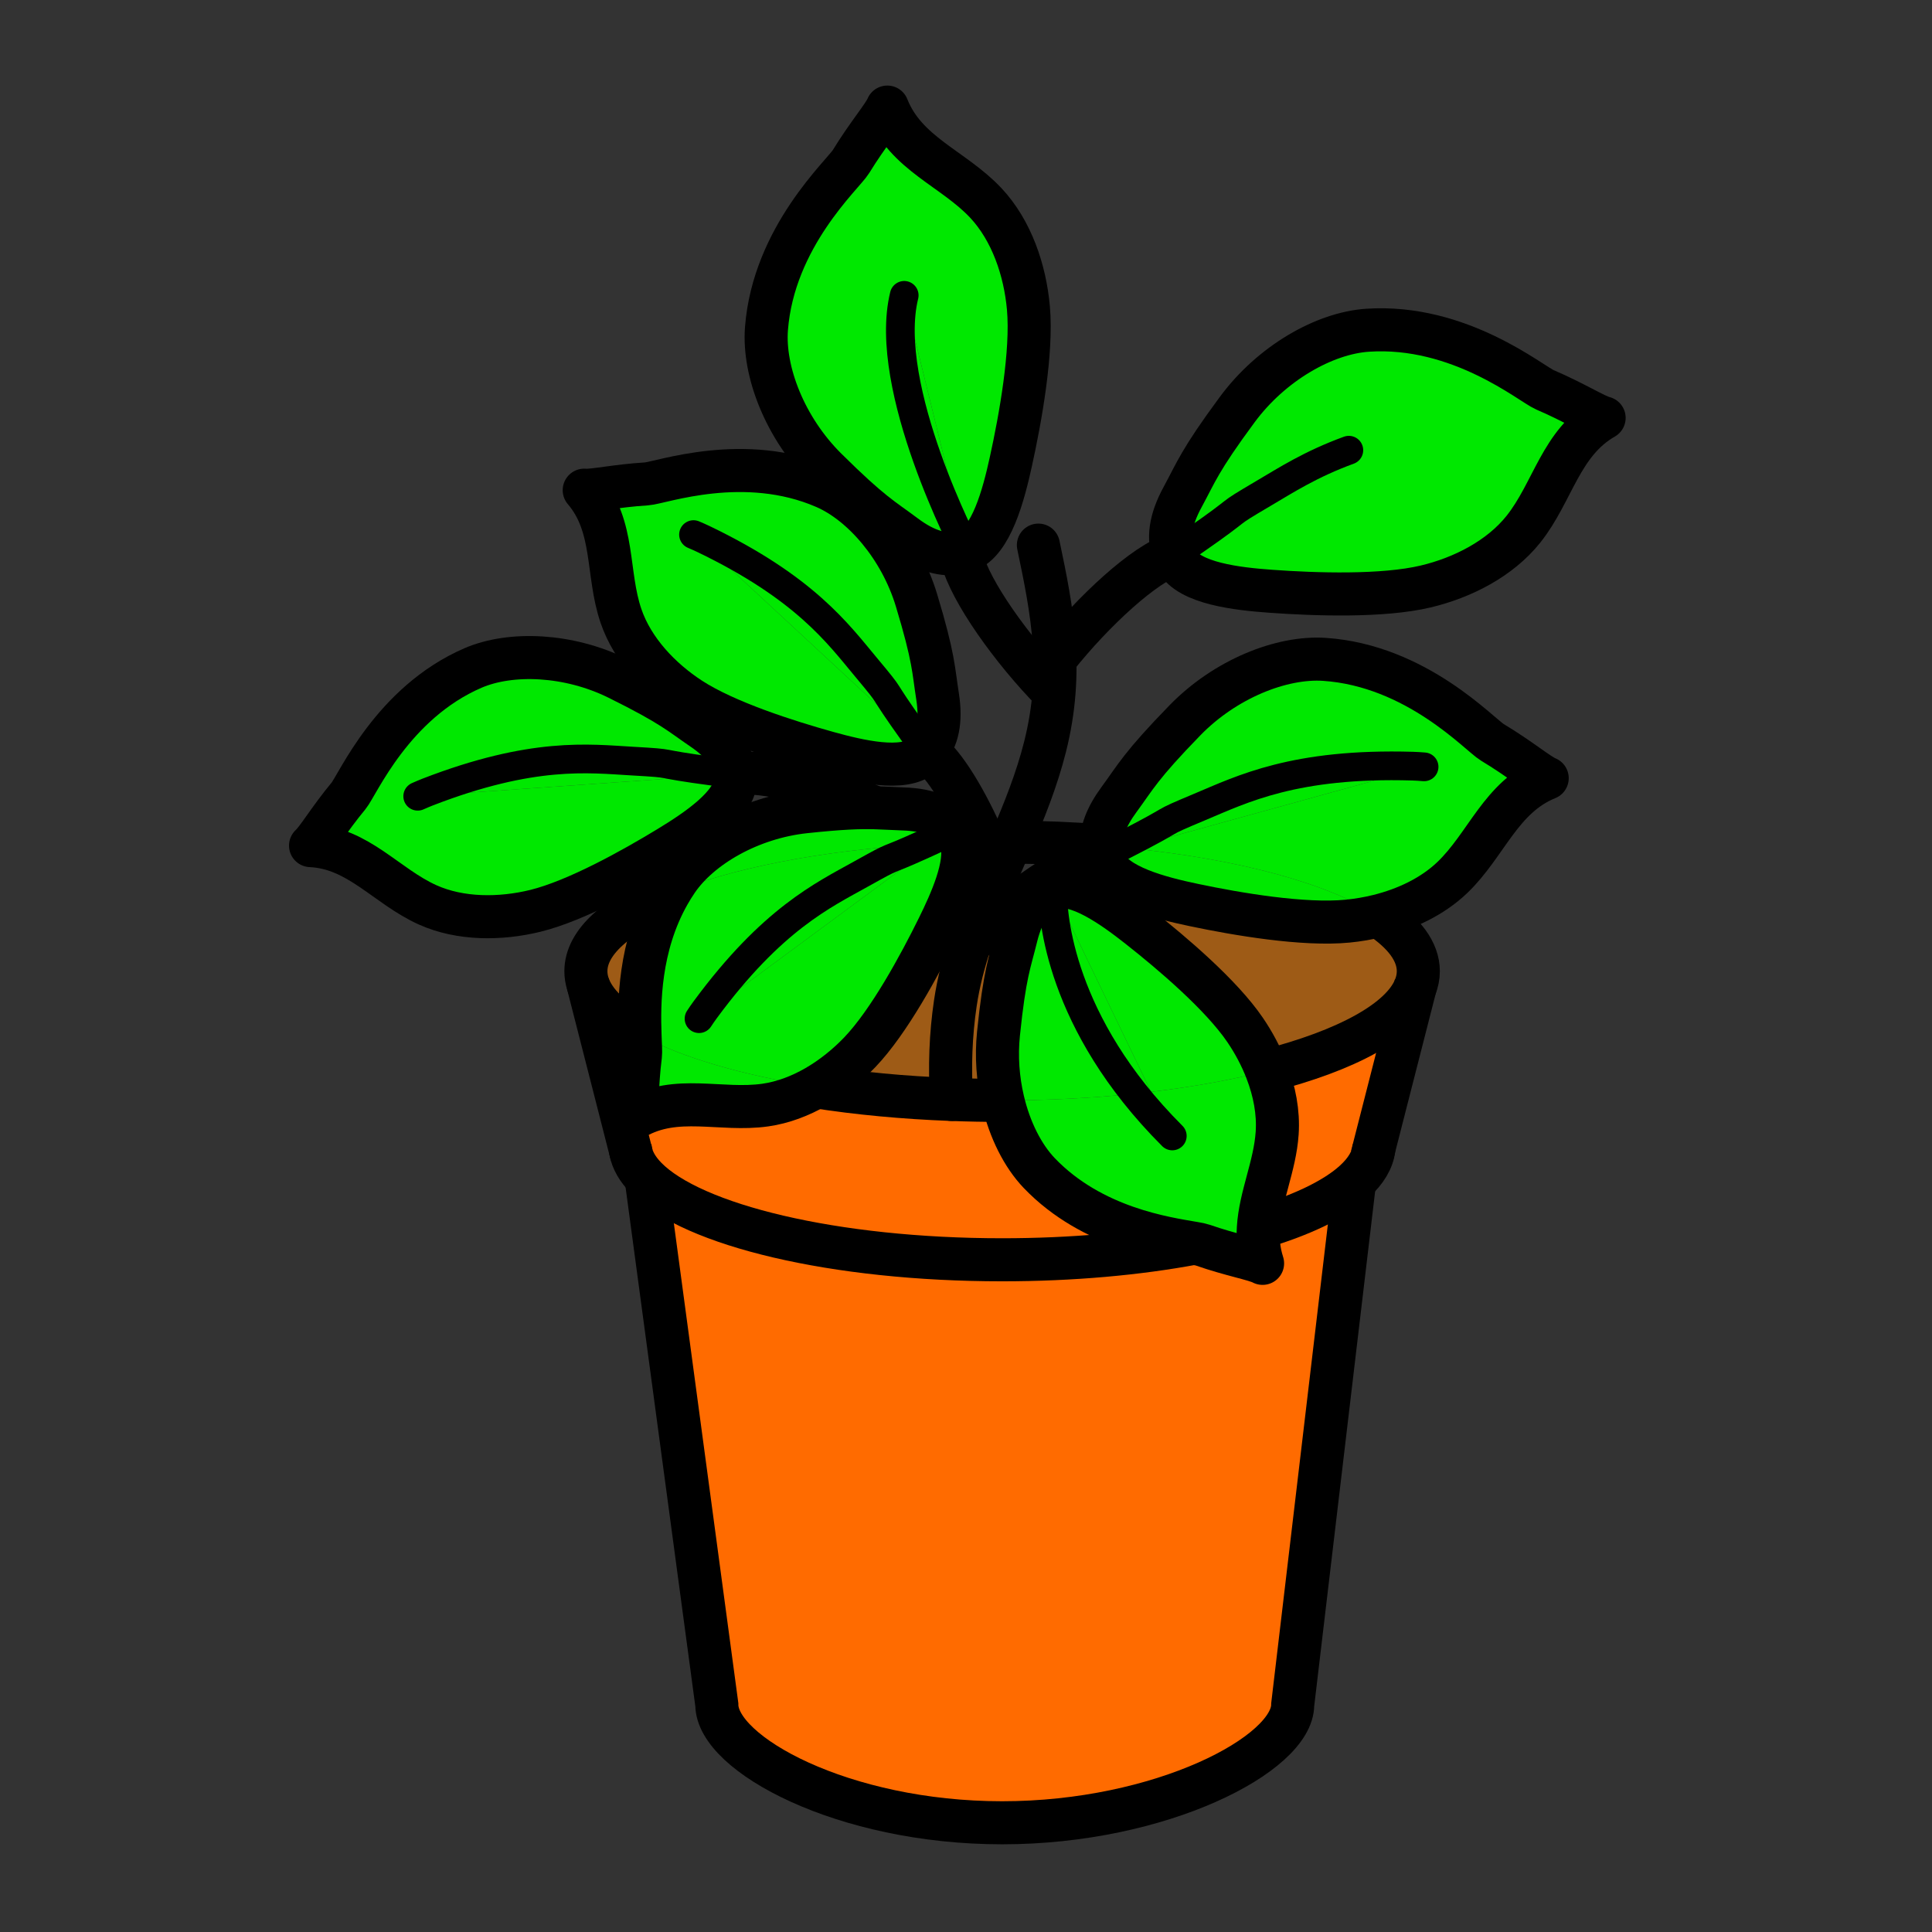 <?xml version="1.0" encoding="iso-8859-1"?>
<!-- Generator: Adobe Illustrator 12.0.1, SVG Export Plug-In . SVG Version: 6.00 Build 51448)  -->
<!DOCTYPE svg PUBLIC "-//W3C//DTD SVG 1.1//EN" "http://www.w3.org/Graphics/SVG/1.1/DTD/svg11.dtd">
<svg  version="1.1" id="Layer_1" xmlns="http://www.w3.org/2000/svg" xmlns:xlink="http://www.w3.org/1999/xlink" width="850.394" height="850.394"
	 viewBox="0 0 850.394 850.394" style="overflow:visible;enable-background:new 0 0 850.394 850.394;" xml:space="preserve">
<rect x="0" y="0" width="850.394" height="850.394" fill="#333333" stroke="none"/>
<g id="XMLID_323_">
	<g>
		<path style="fill:#00E800;" d="M680.03,171.59c12.87,5.49,22.17,11.44,26.04,12.35c-19.12,10.96-22.521,32.65-35.48,48.95
			c-10.39,13.06-26.939,21.43-43.06,25.26c-18.99,4.51-48.62,3.51-68.08,2.11c-14.84-1.06-35.97-3.43-41.53-13.49
			c-0.47-0.85-0.88-1.72-1.22-2.61l77.01-46c-16.83,6.14-27.78,13.26-37.47,18.96c-19.01,11.2-6.41,4.18-31.46,21.55
			c-3.07,2.14-5.73,3.95-8.08,5.49h-0.01c-2.721-6.95-1.69-15.22,3.869-25.4c5.921-10.89,7.341-15.91,24.061-38.52
			c15.1-20.43,38.35-33.6,57.29-34.88C642.45,142.62,673.96,169,680.03,171.59z"/>
		<path style="fill:#00E800;" d="M656.9,326.77c12,7.18,20.43,14.33,24.119,15.76c-20.409,8.27-26.71,29.3-41.75,43.71
			c-8.789,8.41-20.5,13.91-32.59,16.9c-21.529-14.08-61.149-24.97-109.54-29.79l129.69-35.82c-1.69-0.14-3.36-0.25-5.01-0.3
			c-51.99-1.54-75.2,10.19-93.71,17.95c-20.37,8.53-6.94,3.27-34.091,17.1c-0.439,0.22-0.869,0.45-1.3,0.65
			c-2.66-0.24-5.34-0.47-8.04-0.66c-0.16-6.1,2.301-12.78,7.83-20.29c7.34-9.99,9.431-14.77,29.05-34.92
			c17.721-18.21,42.54-28.11,61.471-26.83C623.57,292.99,651.23,323.38,656.9,326.77z"/>
		<path style="fill:#00E800;" d="M626.83,337.53l-129.69,35.82c-1.46-0.15-2.939-0.29-4.42-0.42c0.431-0.2,0.86-0.43,1.3-0.65
			c27.15-13.83,13.721-8.57,34.091-17.1c18.51-7.76,41.72-19.49,93.71-17.95C623.47,337.28,625.14,337.39,626.83,337.53z"/>
		<path style="fill:#9E5B16;" d="M622.88,434.57c-5.91,14.779-30.1,27.8-65.33,36.819c-2.47-6.439-5.77-12.58-9.53-18.09
			c-10.479-15.38-32-33.71-46.649-45.24c-11.14-8.78-27.561-20.69-37.95-17.17c-7.71,2.62-13.17,9.31-16.14,21.44
			c-2.811,11.5-5.04,15.96-7.78,42.64c-1.04,10.05-0.26,20.11,1.91,29.38c-0.11,0-0.21,0-0.32,0c-7.53,0-14.96-0.14-22.26-0.42
			v-0.01c-0.9-14.24-0.37-28.54,1.67-42.31c1.37-9.271,3.73-18.25,6.67-27.081l0.45,0.17c19.399-18.59,44.67-36.09,57.64-38.07
			c0.221,0.93,0.51,1.85,0.86,2.75c4.16,10.72,24.78,15.91,39.34,18.97c19.08,4.02,48.31,9,67.73,7.1c4.47-0.44,9-1.2,13.489-2.31
			c11.29,7.38,17.61,15.64,17.61,24.35C624.29,429.89,623.81,432.25,622.88,434.57z"/>
		<path style="fill:#FF6B00;" d="M596.26,519.97c-8.609,7.91-23.319,14.94-42.38,20.561c0.83-13.94,7.3-27.221,8.28-41.761
			c0.63-9.159-1.21-18.56-4.61-27.38c35.23-9.02,59.42-22.04,65.33-36.819l-18.13,70.899C604.19,510.53,601.24,515.4,596.26,519.97z
			"/>
		<path style="fill:#FF6B00;" d="M596.26,519.97L569,750.33c0,21.71-57.91,51.99-127.91,51.99s-125.57-30.28-125.57-51.99
			l-31.16-231.86c20.4,20.86,82.85,36.04,156.73,36.04c30.91,0,59.811-2.66,84.47-7.279c1.78,0.31,3.101,0.569,3.87,0.84
			c12.601,4.39,23,6.189,26.311,8.01c-1.721-5.33-2.16-10.49-1.86-15.55C572.94,534.91,587.65,527.88,596.26,519.97z"/>
		<path style="fill:#00E800;" d="M557.55,471.39c3.4,8.82,5.24,18.221,4.61,27.38c-0.98,14.54-7.45,27.82-8.28,41.761
			c-8.6,2.54-18.1,4.79-28.32,6.7c-11.979-2.091-44.72-6.49-68.09-30.86c-7.29-7.63-13.04-19.04-16.06-32.021
			c20.26-0.01,39.74-1.04,57.95-2.939c4.87,6.12,10.38,12.33,16.64,18.59l-9.35-19.41C525.27,478.38,542.43,475.25,557.55,471.39z"
			/>
		<path style="fill:#00E800;" d="M553.88,540.53c-0.3,5.06,0.14,10.22,1.86,15.55c-3.311-1.82-13.71-3.62-26.311-8.01
			c-0.77-0.271-2.09-0.53-3.87-0.84C535.78,545.32,545.28,543.07,553.88,540.53z"/>
		<path style="fill:#00E800;" d="M548.02,453.3c3.761,5.51,7.061,11.65,9.53,18.09c-15.12,3.86-32.28,6.99-50.899,9.2l-43.23-89.7
			c10.39-3.52,26.811,8.39,37.95,17.17C516.02,419.59,537.54,437.92,548.02,453.3z"/>
		<path style="fill:#FFFFFF;" d="M556.24,217.12c9.689-5.7,20.64-12.82,37.47-18.96l-77.01,46c2.35-1.54,5.01-3.35,8.08-5.49
			C549.83,221.3,537.23,228.32,556.24,217.12z"/>
		<path style="fill:#FFFFFF;" d="M506.65,480.59L516,500c-6.26-6.26-11.77-12.47-16.64-18.59
			C501.81,481.16,504.25,480.89,506.65,480.59z"/>
		<path style="fill:#FF6B00;" d="M284.36,518.47c-3.7-3.779-6.01-7.739-6.77-11.83l-18.75-73.34c2.62,8.03,10.63,15.561,22.88,22.25
			c0.15,4.44,0.36,7.62,0.18,9.07c-1.68,13.24-1.28,23.78-2.37,27.39c18.22-10.45,37.72-2.8,57.39-5.609
			c7.78-1.11,15.34-4.011,22.32-8.03c18.32,2.85,38.4,4.77,59.59,5.56c7.3,0.28,14.729,0.42,22.26,0.42c0.11,0,0.21,0,0.32,0
			c3.02,12.98,8.77,24.391,16.06,32.021c23.37,24.37,56.11,28.77,68.09,30.86c-24.659,4.619-53.56,7.279-84.47,7.279
			C367.21,554.51,304.76,539.33,284.36,518.47z"/>
		<path style="fill:#FFFFFF;" d="M497.14,373.35l-11.87,3.28c2.2-1.06,4.66-2.28,7.45-3.7C494.2,373.06,495.68,373.2,497.14,373.35z
			"/>
		<path style="fill:#FFFFFF;" d="M484.68,372.27c2.7,0.19,5.38,0.42,8.04,0.66c-2.79,1.42-5.25,2.64-7.45,3.7h-0.01
			C484.91,375.21,484.72,373.76,484.68,372.27z"/>
		<path style="fill:#00E800;" d="M485.27,376.63l11.87-3.28c48.391,4.82,88.011,15.71,109.54,29.79
			c-4.489,1.11-9.02,1.87-13.489,2.31c-19.421,1.9-48.65-3.08-67.73-7.1c-14.56-3.06-35.18-8.25-39.34-18.97
			c-0.351-0.9-0.64-1.82-0.86-2.75H485.27z"/>
		<path style="fill:#00E800;" d="M463.42,390.89l43.23,89.7c-2.4,0.3-4.841,0.57-7.29,0.82
			C460.66,432.75,463.42,390.89,463.42,390.89z"/>
		<path style="fill:#00E800;" d="M463.42,390.89c0,0-2.76,41.86,35.94,90.52c-18.21,1.899-37.69,2.93-57.95,2.939
			c-2.17-9.27-2.95-19.33-1.91-29.38c2.74-26.68,4.97-31.14,7.78-42.64C450.25,400.2,455.71,393.51,463.42,390.89z"/>
		<path style="fill:#00E800;" d="M452.67,135.56c1.73,19.43-3.53,48.61-7.729,67.66c-3.19,14.53-8.57,35.11-19.34,39.16L398,130
			c-10,40.7,27.6,112.38,27.6,112.38c-0.91,0.34-1.82,0.62-2.75,0.83c-7.27,1.69-15.3-0.52-24.58-7.48
			c-9.92-7.44-14.69-9.56-34.65-29.36c-18.04-17.9-27.71-42.8-26.25-61.72c3.13-40.52,33.78-67.9,37.22-73.54
			c7.29-11.93,14.52-20.29,15.98-23.97c8.09,20.5,29.05,26.99,43.32,42.16C445.31,101.46,451.2,119.05,452.67,135.56z"/>
		<path style="fill:#9E5B16;" d="M438.89,384.66c-4.25,9.88-8.37,19.77-11.72,29.87c-2.94,8.83-5.3,17.81-6.67,27.081
			c-2.04,13.77-2.57,28.069-1.67,42.31v0.01c-21.19-0.79-41.27-2.71-59.59-5.56c7.16-4.14,13.71-9.46,19.24-15.24
			c12.85-13.45,26.32-38.32,34.55-55.02c5.57-11.3,12.69-27.18,10.29-37.2c3.31-0.11,6.65-0.18,10.02-0.22
			C435.33,375.28,437.2,379.98,438.89,384.66z"/>
		<path style="fill:#00E800;" d="M425.6,242.38c0,0-37.6-71.68-27.6-112.38L425.6,242.38z"/>
		<path style="fill:#00E800;" d="M423.32,370.91c2.4,10.02-4.72,25.9-10.29,37.2c-8.23,16.7-21.7,41.57-34.55,55.02
			c-5.53,5.78-12.08,11.101-19.24,15.24c-32.56-5.05-59.59-13.03-77.52-22.82c-0.49-13.58-0.51-38.92,12.64-62.1
			c26.83-11.13,66.49-19.09,112.17-21.8c-19.3,8.77-10.49,3.55-27.47,13.02c-16.72,9.33-39.2,19.84-68.65,59.78
			c-0.93,1.27-1.84,2.59-2.72,3.93l104.3-77.03C415.73,371.17,419.5,371.02,423.32,370.91z"/>
		<path style="fill:#FFFFFF;" d="M421.94,367.4c0.63,1.06,1.08,2.24,1.38,3.51c-3.82,0.11-7.59,0.26-11.33,0.44l8.4-6.2
			C420.96,365.86,421.47,366.61,421.94,367.4z"/>
		<path style="fill:#FFFFFF;" d="M420.39,365.15l-8.4,6.2c-1.83,0.09-3.65,0.19-5.46,0.3c1.61-0.72,3.41-1.55,5.44-2.49
			C415.22,367.65,417.98,366.33,420.39,365.15z"/>
		<path style="fill:#00E800;" d="M385.14,355.53c4.25,0.11,7.82,0.39,12.48,0.53c11.07,0.35,18.37,3.5,22.77,9.09
			c-2.41,1.18-5.17,2.5-8.42,4.01c-2.03,0.94-3.83,1.77-5.44,2.49c-45.68,2.71-85.34,10.67-112.17,21.8
			c1.11-1.95,2.31-3.89,3.61-5.8c10.18-14.96,32.23-27.76,56.33-30.34C370.47,355.58,378.61,355.35,385.14,355.53z"/>
		<path style="fill:#00E800;" d="M412.68,306.52c1.72,10.94-0.01,18.69-4.69,24.06c-1.61-2.15-3.43-4.62-5.5-7.53
			c-16.93-23.63-7.87-13.29-21.37-29.45c-12.27-14.7-26.78-34.83-71.49-56.34c-1.43-0.68-2.89-1.32-4.37-1.95l102.73,95.27
			c-0.59,0.69-1.24,1.34-1.93,1.95c-8.23,7.26-27.97,2.61-41.65-1.19c-17.94-4.99-44.88-13.59-60.49-23.73
			c-13.25-8.61-25.46-21.44-30.59-36.5c-6.42-18.81-2.52-39.39-16.18-55.35c3.76,0.4,14.03-1.95,27.35-2.76
			c6.29-0.38,43.07-13.99,78.62,1.48c16.59,7.23,33.26,26.5,40.28,49.71C411.17,289.86,410.83,294.83,412.68,306.52z"/>
		<path style="fill:#00E800;" d="M411.99,371.35l-104.3,77.03c0.88-1.34,1.79-2.66,2.72-3.93c29.45-39.94,51.93-50.45,68.65-59.78
			c16.98-9.47,8.17-4.25,27.47-13.02C408.34,371.54,410.16,371.44,411.99,371.35z"/>
		<path style="fill:#00E800;" d="M402.49,323.05c2.07,2.91,3.89,5.38,5.5,7.53l-102.73-95.27c1.48,0.63,2.94,1.27,4.37,1.95
			c44.71,21.51,59.22,41.64,71.49,56.34C394.62,309.76,385.56,299.42,402.49,323.05z"/>
		<path style="fill:#00E800;" d="M359.24,478.37c-6.98,4.02-14.54,6.92-22.32,8.03c-19.67,2.81-39.17-4.841-57.39,5.609
			c1.09-3.609,0.69-14.149,2.37-27.39c0.18-1.45-0.03-4.63-0.18-9.07C299.65,465.34,326.68,473.32,359.24,478.37z"/>
		<path style="fill:#00E800;" d="M323.63,340.68c0.1,0.9,0.13,1.82,0.1,2.74c-0.34,10.97-17.23,22.19-29.36,29.57
			c-15.9,9.68-40.6,23.45-58.67,27.91c-15.35,3.77-33.06,3.9-47.56-2.65c-18.11-8.18-30.45-25.1-51.45-26.05
			c2.87-2.47,8.18-11.57,16.69-21.84c4.03-4.85,19.26-40.99,54.85-56.35c16.63-7.15,42.09-6.14,63.82,4.61
			c24.04,11.89,27.43,15.54,37.23,22.19C318.44,327.03,322.9,333.6,323.63,340.68z M183.86,350.48l139.73-9.8
			c-2.65-0.29-5.68-0.66-9.22-1.13c-28.82-3.82-15.07-3.35-36.1-4.55c-19.11-1.1-43.72-4.28-90,13.62
			C186.8,349.2,185.33,349.82,183.86,350.48z"/>
		<path style="fill:#00E800;" d="M323.59,340.68l-139.73,9.8c1.47-0.66,2.94-1.28,4.41-1.86c46.28-17.9,70.89-14.72,90-13.62
			c21.03,1.2,7.28,0.73,36.1,4.55C317.91,340.02,320.94,340.39,323.59,340.68z"/>
		<path style="fill:#9E5B16;" d="M258.81,433.21c-0.61-1.88-0.92-3.79-0.92-5.72c0-12.77,13.57-24.55,36.47-34.04
			c-13.15,23.18-13.13,48.52-12.64,62.1c-12.25-6.689-20.26-14.22-22.88-22.25L258.81,433.21z"/>
	</g>
	<g>
		<path style="fill:none;stroke:#000000;stroke-width:18.952;" d="M525.56,547.23c-24.659,4.619-53.56,7.279-84.47,7.279
			c-73.88,0-136.33-15.18-156.73-36.04c-3.7-3.779-6.01-7.739-6.77-11.83c-0.18-0.979-0.27-1.97-0.27-2.96"/>
		<path style="fill:none;stroke:#000000;stroke-width:18.952;" d="M604.85,503.68c0,0.601-0.029,1.19-0.1,1.79
			c-0.56,5.061-3.51,9.931-8.49,14.5c-8.609,7.91-23.319,14.94-42.38,20.561"/>
		<path style="fill:none;stroke:#000000;stroke-width:18.952;" d="M284.36,518.45v0.02l31.16,231.86
			c0,21.71,55.57,51.99,125.57,51.99S569,772.04,569,750.33l27.26-230.36l0.01-0.05"/>
		<polyline style="fill:none;stroke:#000000;stroke-width:18.952;" points="258.84,433.3 277.59,506.64 278.04,508.39 		"/>
		<line style="fill:none;stroke:#000000;stroke-width:18.952;" x1="258.71" y1="432.81" x2="258.81" y2="433.21"/>
		<polyline style="fill:none;stroke:#000000;stroke-width:18.952;" points="623.2,433.33 622.88,434.57 604.75,505.47 
			603.87,508.91 		"/>
		<path style="fill:none;stroke:#000000;stroke-width:18.952;stroke-linecap:round;stroke-linejoin:round;" d="M484.68,372.27
			c-0.16-6.1,2.301-12.78,7.83-20.29c7.34-9.99,9.431-14.77,29.05-34.92c17.721-18.21,42.54-28.11,61.471-26.83
			c40.54,2.76,68.2,33.15,73.87,36.54c12,7.18,20.43,14.33,24.119,15.76c-20.409,8.27-26.71,29.3-41.75,43.71
			c-8.789,8.41-20.5,13.91-32.59,16.9c-4.489,1.11-9.02,1.87-13.489,2.31c-19.421,1.9-48.65-3.08-67.73-7.1
			c-14.56-3.06-35.18-8.25-39.34-18.97c-0.351-0.9-0.64-1.82-0.86-2.75C484.91,375.21,484.72,373.76,484.68,372.27z"/>
		<path style="fill:none;stroke:#000000;stroke-width:12.634;stroke-linecap:round;stroke-linejoin:round;" d="M485.27,376.63
			c2.2-1.06,4.66-2.28,7.45-3.7c0.431-0.2,0.86-0.43,1.3-0.65c27.15-13.83,13.721-8.57,34.091-17.1
			c18.51-7.76,41.72-19.49,93.71-17.95c1.649,0.05,3.319,0.16,5.01,0.3"/>
		<path style="fill:none;stroke:#000000;stroke-width:18.952;stroke-linecap:round;stroke-linejoin:round;" d="M485.27,376.63
			h-0.01c-12.97,1.98-38.24,19.48-57.64,38.07"/>
		<path style="fill:none;stroke:#000000;stroke-width:18.952;stroke-linecap:round;stroke-linejoin:round;" d="M422.85,243.21
			c-7.27,1.69-15.3-0.52-24.58-7.48c-9.92-7.44-14.69-9.56-34.65-29.36c-18.04-17.9-27.71-42.8-26.25-61.72
			c3.13-40.52,33.78-67.9,37.22-73.54c7.29-11.93,14.52-20.29,15.98-23.97c8.09,20.5,29.05,26.99,43.32,42.16
			c11.42,12.16,17.311,29.75,18.78,46.26c1.73,19.43-3.53,48.61-7.729,67.66c-3.19,14.53-8.57,35.11-19.34,39.16
			C424.69,242.72,423.78,243,422.85,243.21z"/>
		<path style="fill:none;stroke:#000000;stroke-width:18.952;stroke-linecap:round;stroke-linejoin:round;" d="M422.85,243.21
			c1.85,12.98,19.12,38.42,37.53,57.99"/>
		<path style="fill:none;stroke:#000000;stroke-width:18.952;stroke-linecap:round;stroke-linejoin:round;" d="M516.69,244.16
			c-2.721-6.95-1.69-15.22,3.869-25.4c5.921-10.89,7.341-15.91,24.061-38.52c15.1-20.43,38.35-33.6,57.29-34.88
			c40.54-2.74,72.05,23.64,78.12,26.23c12.87,5.49,22.17,11.44,26.04,12.35c-19.12,10.96-22.521,32.65-35.48,48.95
			c-10.39,13.06-26.939,21.43-43.06,25.26c-18.99,4.51-48.62,3.51-68.08,2.11c-14.84-1.06-35.97-3.43-41.53-13.49
			c-0.47-0.85-0.88-1.72-1.22-2.61"/>
		<path style="fill:none;stroke:#000000;stroke-width:12.634;stroke-linecap:round;stroke-linejoin:round;" d="M516.7,244.16
			c2.35-1.54,5.01-3.35,8.08-5.49c25.05-17.37,12.45-10.35,31.46-21.55c9.689-5.7,20.64-12.82,37.47-18.96"/>
		<path style="fill:none;stroke:#000000;stroke-width:18.952;stroke-linecap:round;stroke-linejoin:round;" d="M516.7,244.16h-0.01
			c-12.58,3.72-35.261,24.48-51.96,45.51"/>
		<path style="fill:none;stroke:#000000;stroke-width:18.952;" d="M423.32,370.91c3.31-0.11,6.65-0.18,10.02-0.22
			c2.57-0.03,5.15-0.05,7.75-0.05c1.29,0,2.57,0,3.851,0.02c13.67,0.08,26.97,0.63,39.739,1.61"/>
		<path style="fill:none;stroke:#000000;stroke-width:18.952;" d="M281.72,455.55c-12.25-6.689-20.26-14.22-22.88-22.25l-0.03-0.09
			c-0.61-1.88-0.92-3.79-0.92-5.72c0-12.77,13.57-24.55,36.47-34.04"/>
		<path style="fill:none;stroke:#000000;stroke-width:18.952;" d="M441.41,484.35c-0.11,0-0.21,0-0.32,0
			c-7.53,0-14.96-0.14-22.26-0.42c-21.19-0.79-41.27-2.71-59.59-5.56"/>
		<path style="fill:none;stroke:#000000;stroke-width:18.952;" d="M606.68,403.14c11.29,7.38,17.61,15.64,17.61,24.35
			c0,2.399-0.48,4.76-1.41,7.08c-5.91,14.779-30.1,27.8-65.33,36.819"/>
		<path style="fill:none;stroke:#000000;stroke-width:18.952;stroke-linecap:round;stroke-linejoin:round;" d="M403.4,264.19
			c-7.02-23.21-23.69-42.48-40.28-49.71c-35.55-15.47-72.33-1.86-78.62-1.48c-13.32,0.81-23.59,3.16-27.35,2.76
			c13.66,15.96,9.76,36.54,16.18,55.35c5.13,15.06,17.34,27.89,30.59,36.5c15.61,10.14,42.55,18.74,60.49,23.73
			c13.68,3.8,33.42,8.45,41.65,1.19c0.69-0.61,1.34-1.26,1.93-1.95c4.68-5.37,6.41-13.12,4.69-24.06
			C410.83,294.83,411.17,289.86,403.4,264.19z"/>
		<path style="fill:none;stroke:#000000;stroke-width:12.634;stroke-linecap:round;stroke-linejoin:round;" d="M407.99,330.58
			c-1.61-2.15-3.43-4.62-5.5-7.53c-16.93-23.63-7.87-13.29-21.37-29.45c-12.27-14.7-26.78-34.83-71.49-56.34
			c-1.43-0.68-2.89-1.32-4.37-1.95"/>
		<path style="fill:none;stroke:#000000;stroke-width:18.952;stroke-linecap:round;stroke-linejoin:round;" d="M407.99,330.58
			c7.69,5.6,17.47,21.93,25.35,40.11c1.99,4.59,3.86,9.29,5.55,13.97c0.41,1.16,0.82,2.31,1.21,3.46"/>
		<path style="fill:none;stroke:#000000;stroke-width:18.952;stroke-linecap:round;stroke-linejoin:round;" d="M272.05,298.62
			c-21.73-10.75-47.19-11.76-63.82-4.61c-35.59,15.36-50.82,51.5-54.85,56.35c-8.51,10.27-13.82,19.37-16.69,21.84
			c21,0.95,33.34,17.87,51.45,26.05c14.5,6.55,32.21,6.42,47.56,2.65c18.07-4.46,42.77-18.23,58.67-27.91
			c12.13-7.38,29.02-18.6,29.36-29.57c0.03-0.92,0-1.84-0.1-2.74c-0.73-7.08-5.19-13.65-14.35-19.87
			C299.48,314.16,296.09,310.51,272.05,298.62z"/>
		<path style="fill:none;stroke:#000000;stroke-width:12.634;stroke-linecap:round;stroke-linejoin:round;" d="M323.59,340.68
			c-2.65-0.29-5.68-0.66-9.22-1.13c-28.82-3.82-15.07-3.35-36.1-4.55c-19.11-1.1-43.72-4.28-90,13.62c-1.47,0.58-2.94,1.2-4.41,1.86
			"/>
		
			<line style="fill:none;stroke:#000000;stroke-width:12.634;stroke-linecap:round;stroke-linejoin:round;" x1="323.59" y1="340.68" x2="323.62" y2="340.68"/>
		<path style="fill:none;stroke:#000000;stroke-width:18.952;stroke-linecap:round;stroke-linejoin:round;" d="M323.62,340.68h0.01
			c11.87-2.26,38.66,4.85,61.51,14.85"/>
		<path style="fill:none;stroke:#000000;stroke-width:18.952;stroke-linecap:round;stroke-linejoin:round;" d="M385.14,355.53
			c-6.53-0.18-14.67,0.05-30.84,1.78c-24.1,2.58-46.15,15.38-56.33,30.34c-1.3,1.91-2.5,3.85-3.61,5.8
			c-13.15,23.18-13.13,48.52-12.64,62.1c0.15,4.44,0.36,7.62,0.18,9.07c-1.68,13.24-1.28,23.78-2.37,27.39
			c18.22-10.45,37.72-2.8,57.39-5.609c7.78-1.11,15.34-4.011,22.32-8.03c7.16-4.14,13.71-9.46,19.24-15.24
			c12.85-13.45,26.32-38.32,34.55-55.02c5.57-11.3,12.69-27.18,10.29-37.2c-0.3-1.27-0.75-2.45-1.38-3.51
			c-0.47-0.79-0.98-1.54-1.55-2.25c-4.4-5.59-11.7-8.74-22.77-9.09C392.96,355.92,389.39,355.64,385.14,355.53z"/>
		<path style="fill:none;stroke:#000000;stroke-width:12.634;stroke-linecap:round;stroke-linejoin:round;" d="M420.39,365.15
			c-2.41,1.18-5.17,2.5-8.42,4.01c-2.03,0.94-3.83,1.77-5.44,2.49c-19.3,8.77-10.49,3.55-27.47,13.02
			c-16.72,9.33-39.2,19.84-68.65,59.78c-0.93,1.27-1.84,2.59-2.72,3.93"/>
		<path style="fill:none;stroke:#000000;stroke-width:18.952;stroke-linecap:round;stroke-linejoin:round;" d="M457.06,239.94
			c6.12,29.03,11.32,55.4,2.94,88.74c-3.63,14.45-9.19,28.28-15.06,41.98c-2.011,4.68-4.04,9.34-6.051,14
			c-4.25,9.88-8.37,19.77-11.72,29.87c-2.94,8.83-5.3,17.81-6.67,27.081c-2.04,13.77-2.57,28.069-1.67,42.31"/>
		<path style="fill:none;stroke:#000000;stroke-width:18.952;stroke-linecap:round;stroke-linejoin:round;" d="M463.42,390.89
			c-7.71,2.62-13.17,9.31-16.14,21.44c-2.811,11.5-5.04,15.96-7.78,42.64c-1.04,10.05-0.26,20.11,1.91,29.38
			c3.02,12.98,8.77,24.391,16.06,32.021c23.37,24.37,56.11,28.77,68.09,30.86c1.78,0.31,3.101,0.569,3.87,0.84
			c12.601,4.39,23,6.189,26.311,8.01c-1.721-5.33-2.16-10.49-1.86-15.55c0.83-13.94,7.3-27.221,8.28-41.761
			c0.63-9.159-1.21-18.56-4.61-27.38c-2.47-6.439-5.77-12.58-9.53-18.09c-10.479-15.38-32-33.71-46.649-45.24
			C490.23,399.28,473.81,387.37,463.42,390.89z"/>
		<path style="fill:none;stroke:#000000;stroke-width:12.634;stroke-linecap:round;stroke-linejoin:round;" d="M425.6,242.38
			c0,0-37.6-71.68-27.6-112.38"/>
		<path style="fill:none;stroke:#000000;stroke-width:12.634;stroke-linecap:round;stroke-linejoin:round;" d="M463.42,390.89
			c0,0-2.76,41.86,35.94,90.52c4.87,6.12,10.38,12.33,16.64,18.59"/>
	</g>
</g>
<rect style="fill:none;" width="850.394" height="850.394"/>
</svg>
